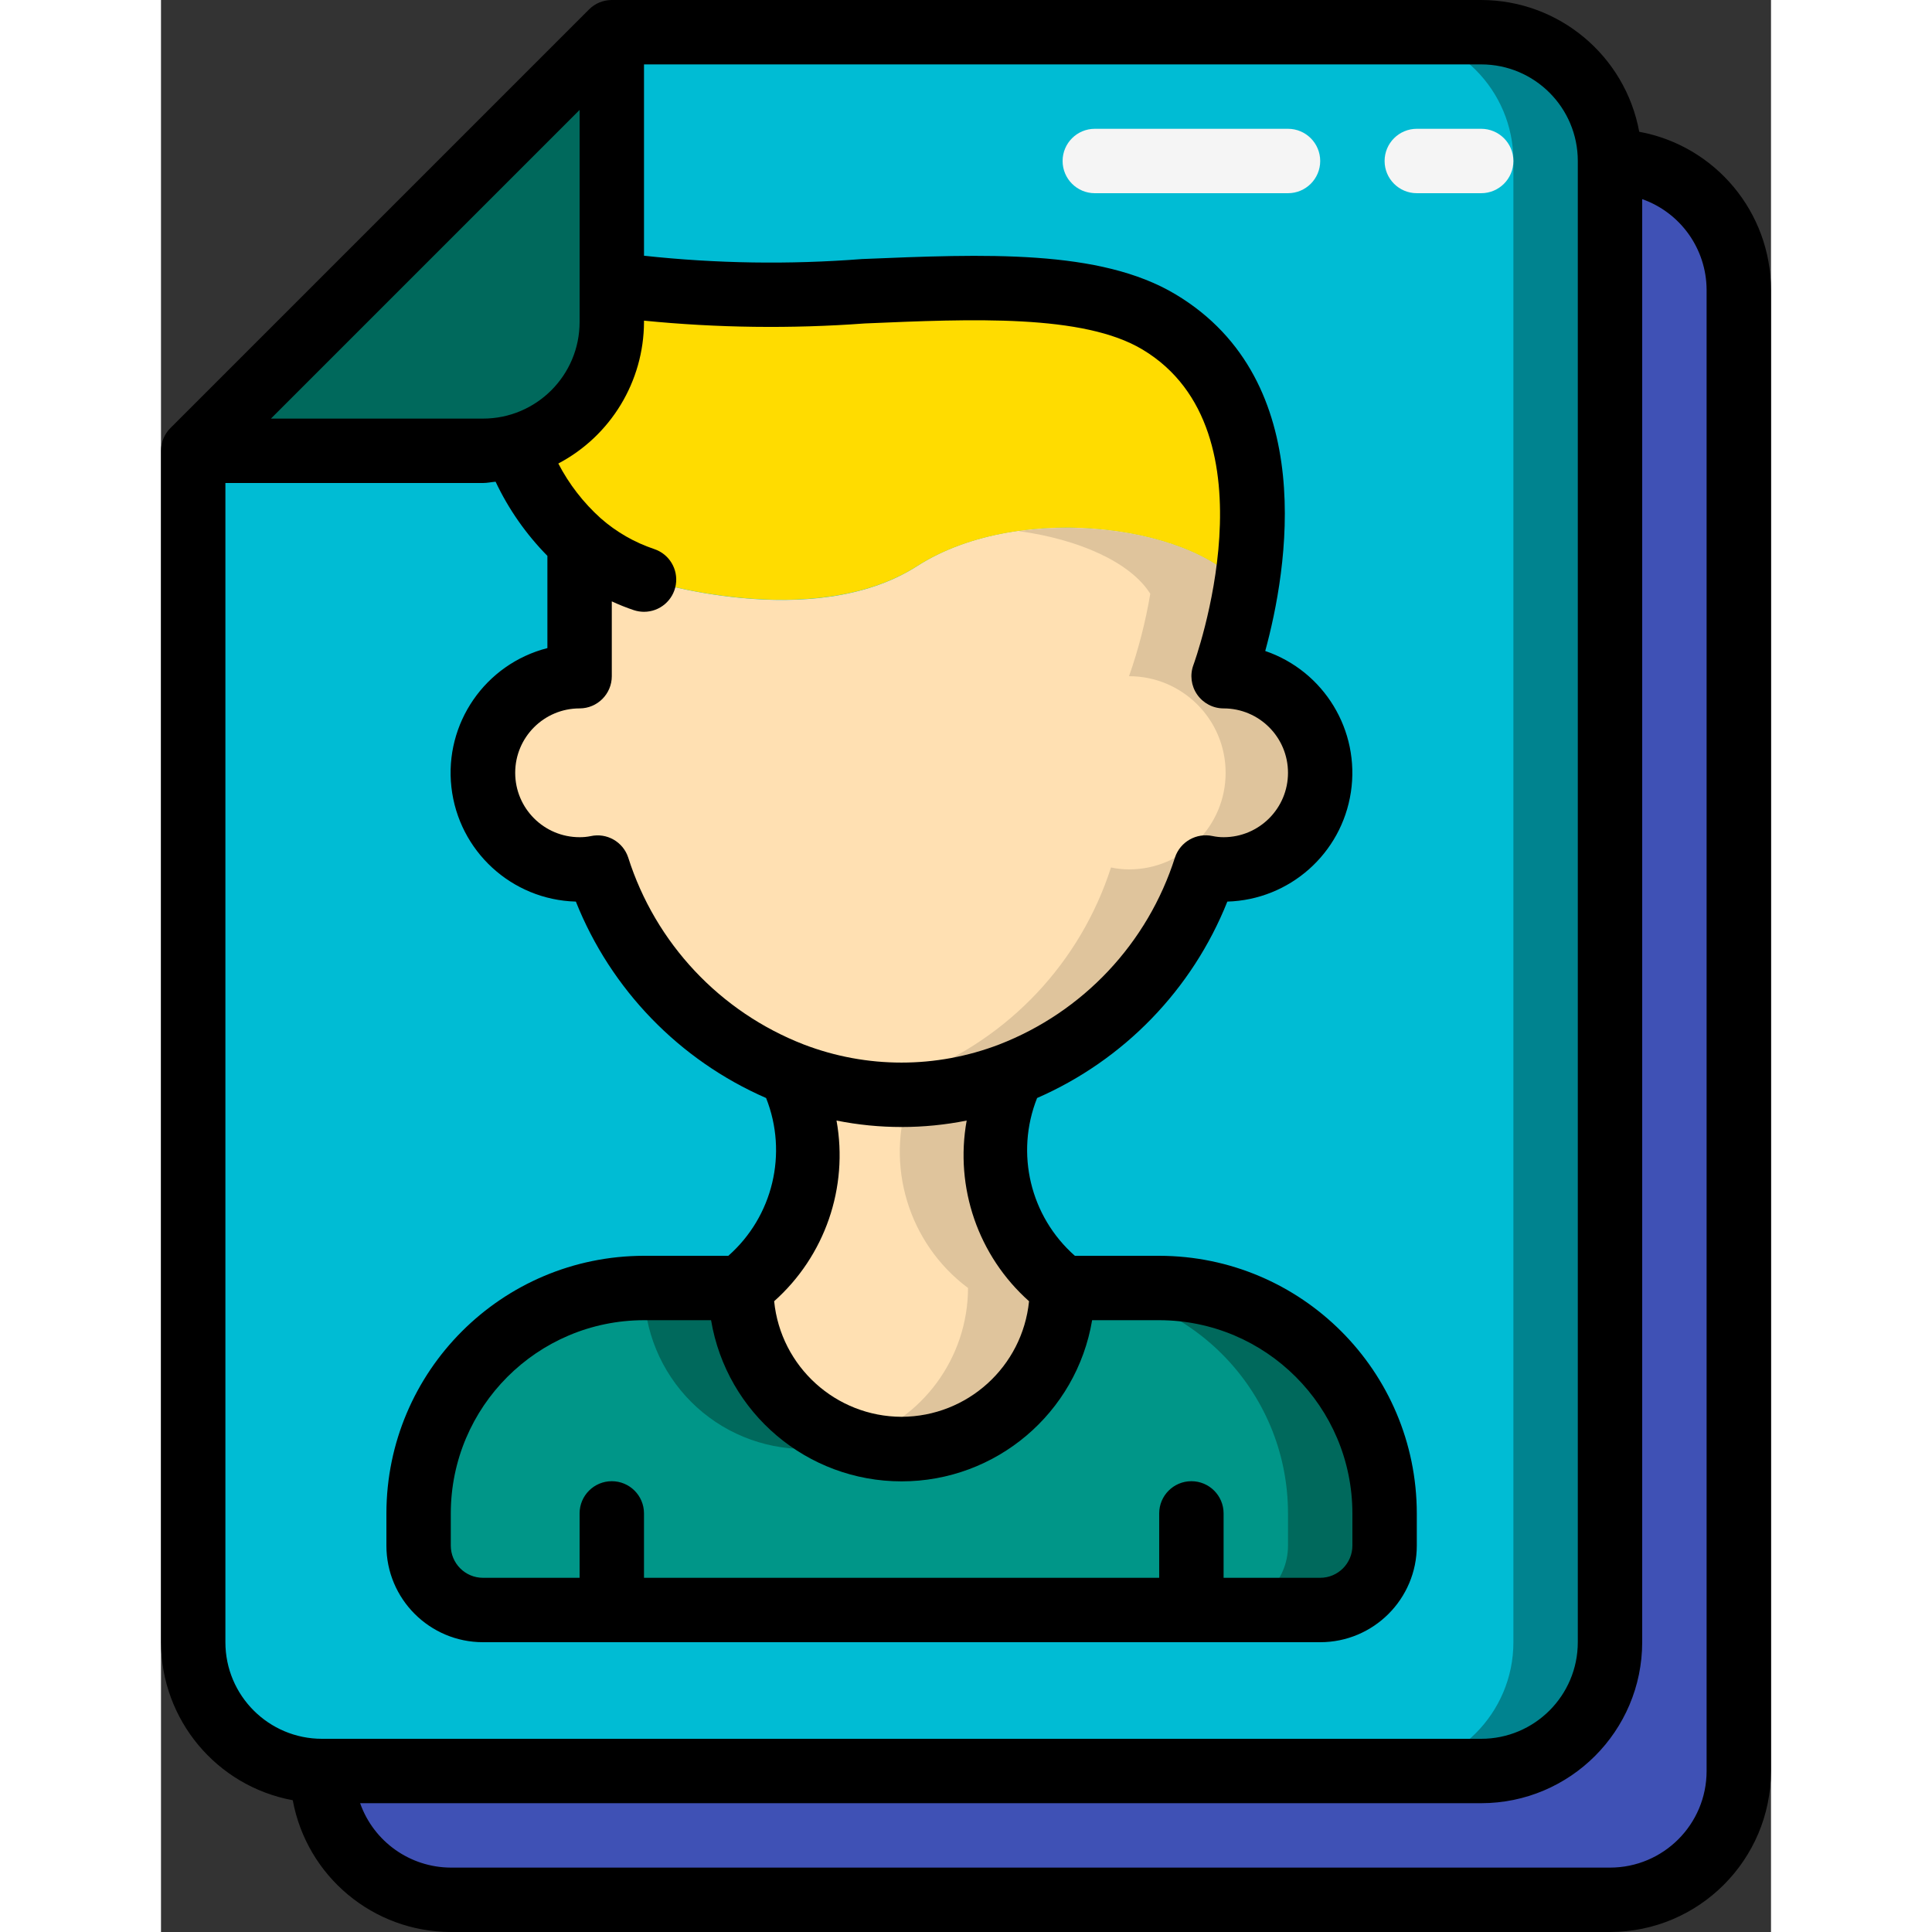 <svg height="512" viewBox="0 0 50 60" width="512" xmlns="http://www.w3.org/2000/svg"><rect x="0" y="0" width="50" height="60" fill="#333333" stroke="none"/><g id="Page-1" fill="none" fill-rule="evenodd"><g id="121---Profile-Documents" fill-rule="nonzero"><g id="Icons" transform="translate(1 1)"><path id="Shape" d="m44 4v46c0 2.209-1.791 4-4 4h-36c-2.209 0-4-1.791-4-4v-37h9c2.209 0 4-1.791 4-4v-9h27c2.209 0 4 1.791 4 4z" fill="#00bcd4"/><path id="Shape" d="m40 0h-3c2.209 0 4 1.791 4 4v46c0 2.209-1.791 4-4 4h3c2.209 0 4-1.791 4-4v-46c0-2.209-1.791-4-4-4z" fill="#00838f"/><path id="Shape" d="m48 8v46c0 2.209-1.791 4-4 4h-36c-2.209 0-4-1.791-4-4h36c2.209 0 4-1.791 4-4v-46c2.209 0 4 1.791 4 4z" fill="#3f51b5"/><path id="Shape" d="m35.063 23c0 1.657-1.343 3-3 3-.188 0-.376-.02-.56-.06-.947 2.944-3.169 5.306-6.05 6.43-2.182.84-4.598.84-6.78 0-2.881-1.124-5.103-3.486-6.05-6.43-.184.04-.372.06-.56.06-1.072 0-2.062-.572-2.598-1.5-.536-.928-.536-2.072 0-3 .536-.928 1.526-1.5 2.598-1.5v-4.15c.583.513 1.263.904 2 1.15 0 0 5.17 1.67 8.42-.42s8.93-1.22 10.24.86c-.147.871-.367 1.727-.66 2.56 1.657 0 3 1.343 3 3z" fill="#ffe0b2"/><path id="Shape" d="m32.063 20c.293-.833.513-1.689.66-2.56-.943-1.5-4.15-2.356-7.086-1.946 1.86.254 3.465.96 4.086 1.946-.147.871-.367 1.727-.66 2.56 1.657 0 3 1.343 3 3s-1.343 3-3 3c-.188 0-.376-.02-.56-.06-.947 2.944-3.169 5.306-6.05 6.43-.611.232-1.244.4-1.89.5 1.645.276 3.335.103 4.89-.5 2.881-1.124 5.103-3.486 6.05-6.43.184.04.372.06.56.06 1.657 0 3-1.343 3-3s-1.343-3-3-3z" fill="#dfc49c"/><path id="Shape" d="m32.723 17.44c-1.31-2.08-6.99-2.94-10.24-.86s-8.42.42-8.42.42c-.737-.246-1.417-.637-2-1.15-3.76-3.28-3-10.85-3-10.85 3 6 16 1 21 4 3.18 1.91 3.12 5.83 2.66 8.44z" fill="#ffdc00"/><path id="Shape" d="m27.063 39c0 2.761-2.239 5-5 5s-5-2.239-5-5c2.69-2.02 2.22-4.93 1.61-6.63 2.182.84 4.598.84 6.78 0-.61 1.7-1.08 4.61 1.61 6.63z" fill="#ffe0b2"/><path id="Shape" d="m19.063 33c.503-.002 1.004-.045 1.5-.127-.646-.1-1.279-.268-1.89-.5.069.192.135.4.2.621.061-.002.127.006.19.006z" fill="#dfc49c"/><path id="Shape" d="m25.453 32.37c-1.022.392-2.105.602-3.2.621-.781 2.183-.047 4.62 1.81 6.009-.006 2.176-1.423 4.097-3.5 4.745.484.162.99.248 1.5.255 1.326 0 2.598-.527 3.536-1.464s1.464-2.209 1.464-3.536c-2.69-2.02-2.22-4.93-1.61-6.63z" fill="#dfc49c"/><path id="Shape" d="m37 47v-1c0-3.866-3.134-7-7-7h-3c0 2.761-2.239 5-5 5s-5-2.239-5-5h-3c-3.866 0-7 3.134-7 7v1c0 1.105.895 2 2 2h26c1.105 0 2-.895 2-2z" fill="#009688"/><g fill="#00695c"><path id="Shape" d="m19 44c.51-.007 1.016-.093 1.5-.254-2.078-.648-3.494-2.57-3.5-4.746h-3c0 1.326.527 2.598 1.464 3.536s2.209 1.464 3.536 1.464z"/><path id="Shape" d="m30 39h-3c3.866 0 7 3.134 7 7v1c0 1.105-.895 2-2 2h3c1.105 0 2-.895 2-2v-1c0-3.866-3.134-7-7-7z"/><path id="Shape" d="m13 0v9c0 2.209-1.791 4-4 4h-9z"/></g><path id="Shape" d="m34 5h-6c-.552 0-1-.448-1-1s.448-1 1-1h6c.552 0 1 .448 1 1s-.448 1-1 1z" fill="#f5f5f5"/><path id="Shape" d="m40 5h-2c-.552 0-1-.448-1-1s.448-1 1-1h2c.552 0 1 .448 1 1s-.448 1-1 1z" fill="#f5f5f5"/></g><g id="Layer_2" fill="#000"><path id="Shape" d="m4.092 55.908c.437 2.368 2.5 4.088 4.908 4.092h36c2.76-.003 4.997-2.24 5-5v-46c-.004-2.408-1.724-4.471-4.092-4.908-.437-2.368-2.5-4.088-4.908-4.092h-27c-.265 0-.52.105-.707.293l-13 13c-.188.187-.293.442-.293.707v37c.004 2.408 1.724 4.471 4.092 4.908zm43.908-46.908v46c0 1.657-1.343 3-3 3h-36c-1.267-.005-2.394-.806-2.816-2h34.816c2.76-.003 4.997-2.24 5-5v-44.816c1.194.422 1.995 1.549 2 2.816zm-4-4v46c0 1.657-1.343 3-3 3h-36c-1.657 0-3-1.343-3-3v-36h8c.134 0 .259-.029.391-.04.403.853.947 1.631 1.609 2.303v2.864c-1.932.496-3.204 2.339-2.981 4.321.223 1.982 1.871 3.497 3.865 3.552 1.089 2.732 3.212 4.924 5.908 6.1.682 1.717.213 3.678-1.173 4.9h-2.619c-4.416.005-7.995 3.584-8 8v1c0 1.657 1.343 3 3 3h26c1.657 0 3-1.343 3-3v-1c-.005-4.416-3.584-7.995-8-8h-2.619c-1.386-1.222-1.856-3.183-1.173-4.9 2.695-1.177 4.818-3.368 5.908-6.1 1.933-.057 3.548-1.488 3.837-3.4.289-1.912-.831-3.757-2.66-4.383.681-2.491 1.708-8.381-2.778-11.072-2.354-1.414-5.944-1.257-9.748-1.1-2.254.175-4.519.141-6.767-.103v-5.942h26c1.657 0 3 1.343 3 3zm-11.821 16.57c.187.269.493.43.821.43 1.105 0 2 .895 2 2s-.895 2-2 2c-.115 0-.23-.012-.343-.036-.501-.108-1.002.177-1.166.662-.846 2.665-2.855 4.802-5.462 5.812-1.953.749-4.113.749-6.066 0-2.603-1.011-4.609-3.147-5.454-5.809-.161-.487-.665-.773-1.166-.662-.113.023-.228.034-.343.033-1.105 0-2-.895-2-2s.895-2 2-2c.552 0 1-.448 1-1v-2.324c.223.104.451.195.684.273.102.033.209.051.316.051.491 0.0.909-.355.988-.84.079-.484-.206-.954-.672-1.109-.612-.205-1.177-.53-1.661-.956-.537-.483-.983-1.059-1.316-1.7 1.632-.86 2.655-2.551 2.661-4.395v-.042c2.278.226 4.571.255 6.854.087 3.338-.143 6.792-.294 8.631.812 4.222 2.534 1.605 9.72 1.578 9.793-.114.307-.071.651.116.92zm-.179 24.43c-.552 0-1 .448-1 1v2h-16v-2c0-.552-.448-1-1-1s-1 .448-1 1v2h-3c-.552 0-1-.448-1-1v-1c.003-3.312 2.688-5.997 6-6h2.083c.486 2.889 2.987 5.005 5.917 5.005s5.431-2.116 5.917-5.005h2.083c3.312.003 5.997 2.688 6 6v1c0 .552-.448 1-1 1h-3v-2c0-.552-.448-1-1-1zm-9-2c-2.044-.006-3.753-1.556-3.958-3.589 1.578-1.406 2.312-3.531 1.937-5.611 1.334.267 2.708.267 4.042 0-.375 2.08.358 4.205 1.937 5.611-.205 2.033-1.914 3.583-3.958 3.589zm-10-34c0 1.657-1.343 3-3 3h-6.586l9.586-9.586z"/></g></g></g></svg>